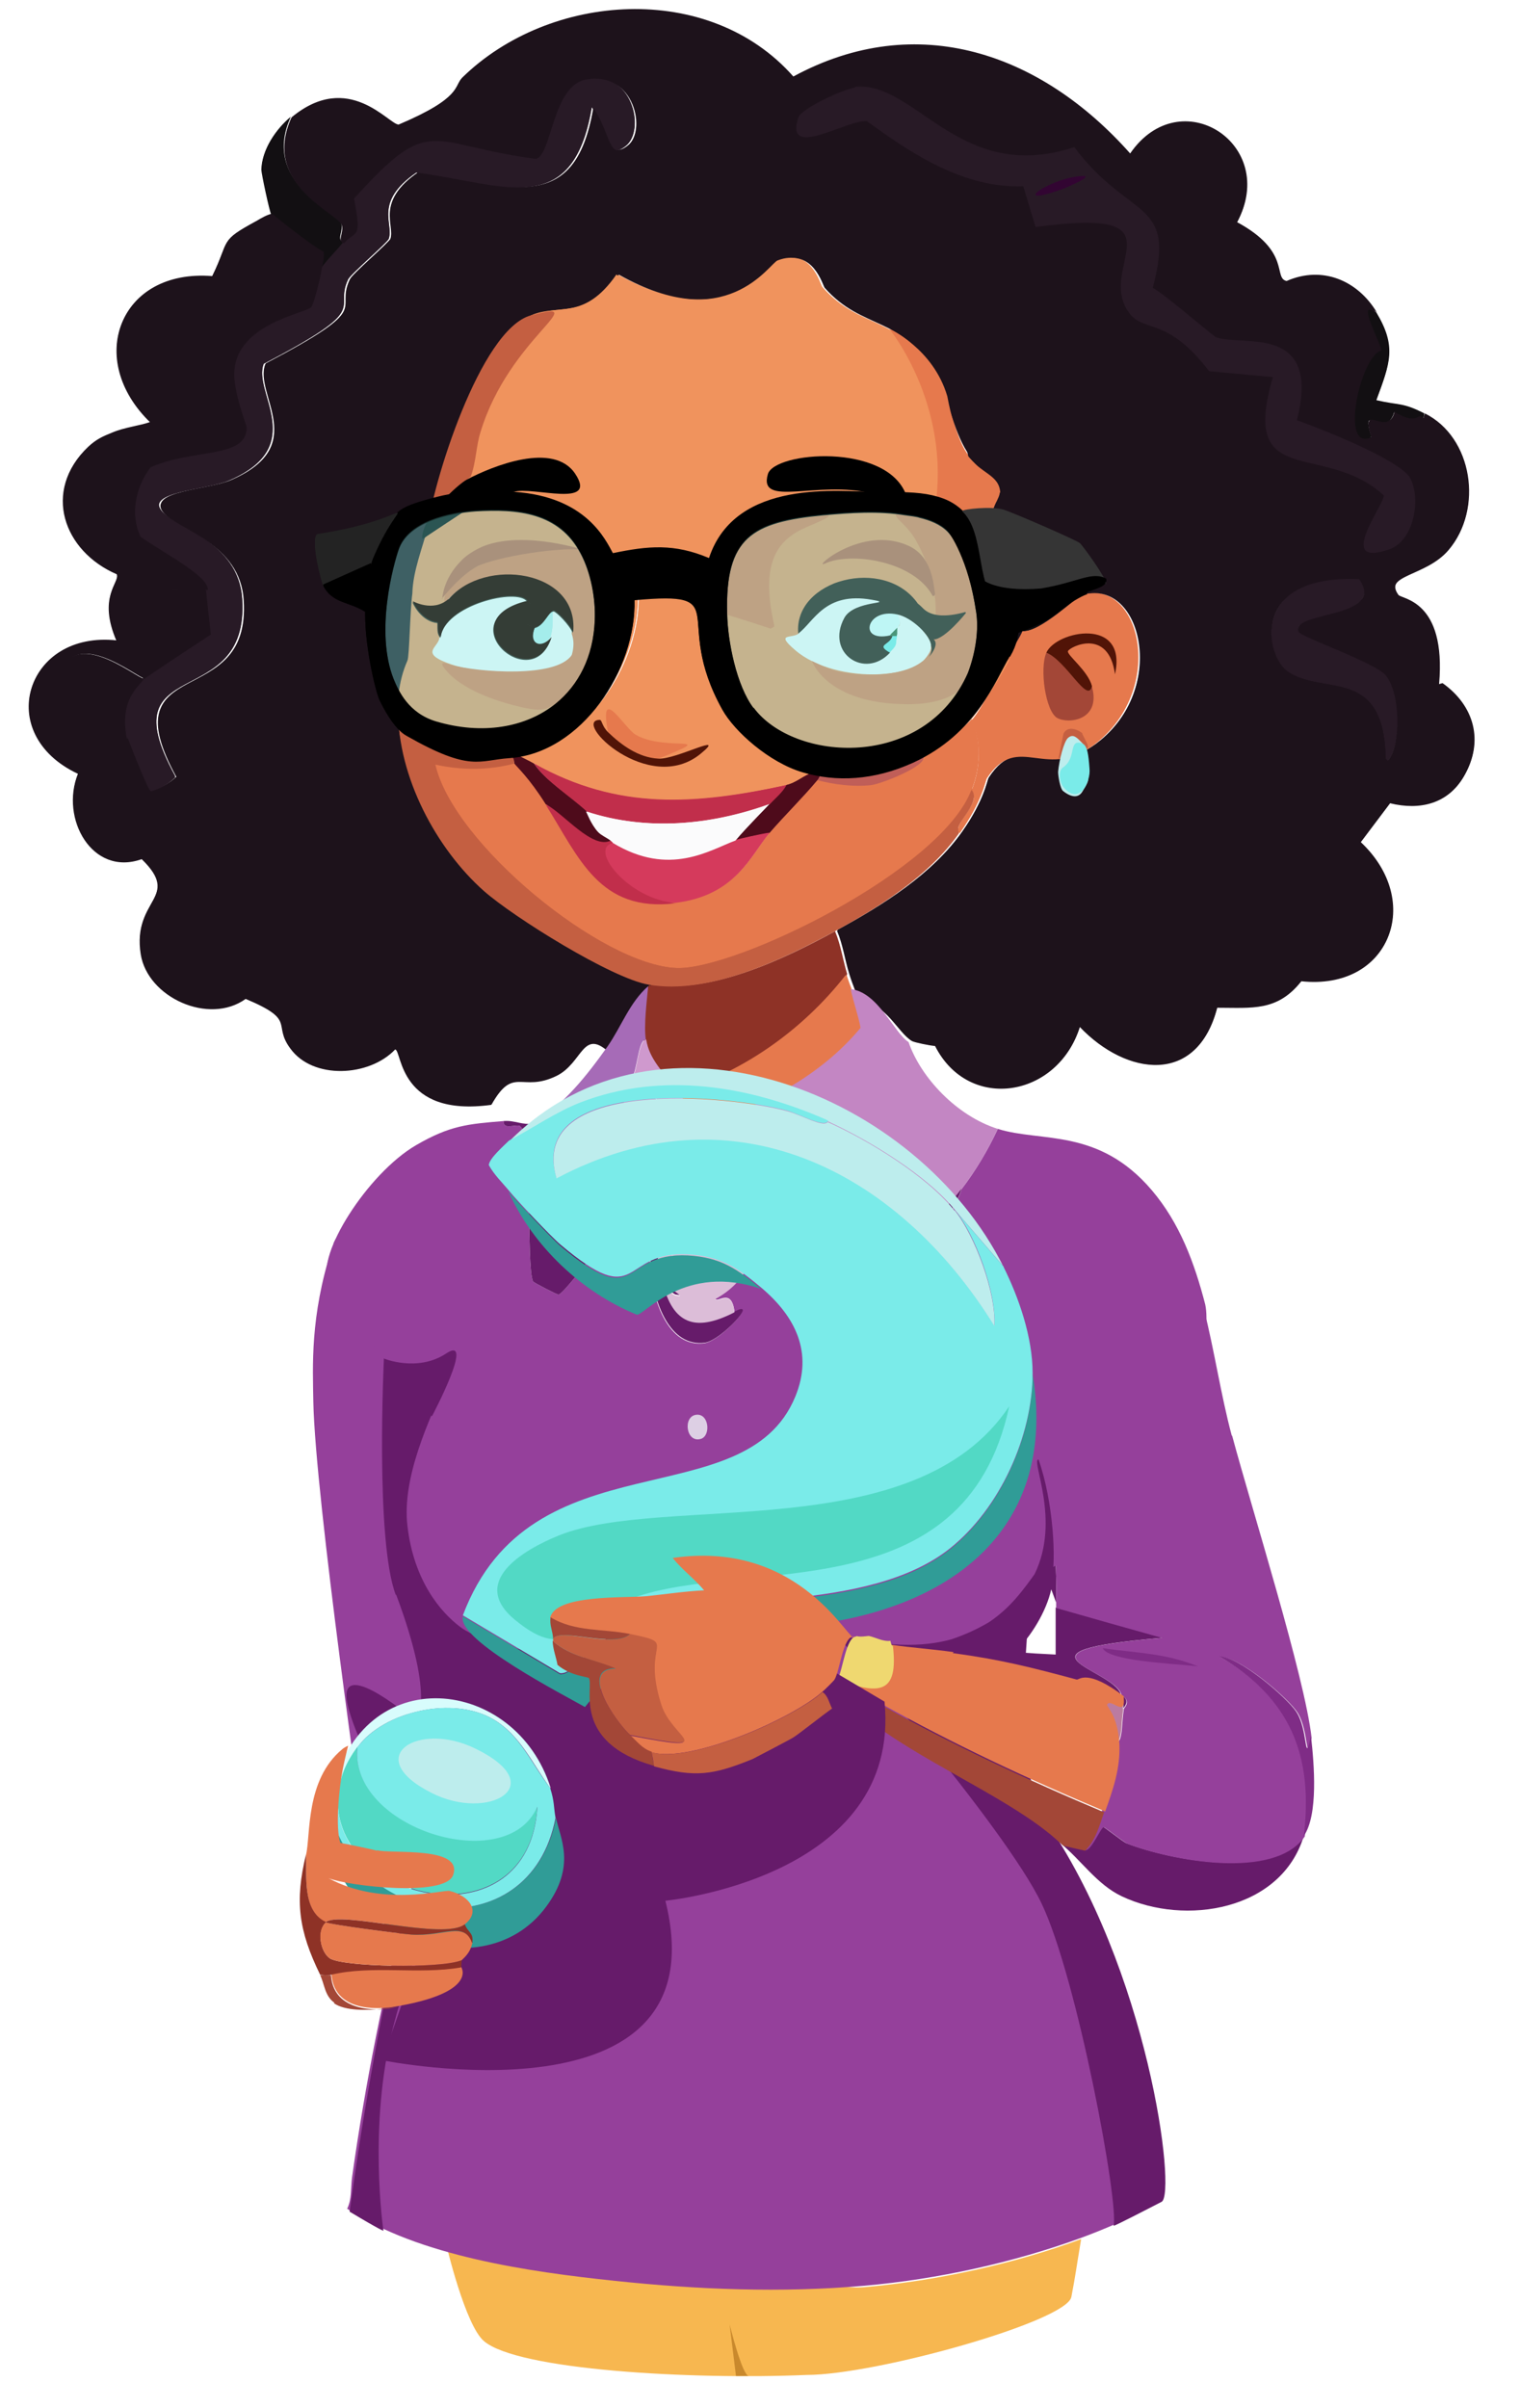<?xml version="1.0" encoding="UTF-8"?>
<svg id="Layer_1" xmlns="http://www.w3.org/2000/svg" version="1.1" viewBox="0 0 310 491">
  <defs>
    <style>
      .st0 {
        fill: #52d9c5;
      }

      .st1 {
        fill: #c45f41;
      }

      .st2 {
        fill: #c05e58;
      }

      .st3 {
        fill: #232323;
      }

      .st4 {
        fill: #8e3226;
      }

      .st5 {
        fill: #f7b750;
      }

      .st6 {
        fill: #a34737;
      }

      .st7 {
        fill: #cf99ce;
      }

      .st8 {
        fill: #23110a;
      }

      .st9 {
        fill: #281a26;
      }

      .st10 {
        fill: #f0935d;
      }

      .st11 {
        fill: #bdeded;
      }

      .st12 {
        fill: #c12e4b;
      }

      .st13 {
        fill: #c35f41;
      }

      .st14 {
        fill: #ddcfe4;
      }

      .st15 {
        fill: #e5fdfe;
      }

      .st16 {
        fill: #7f2c86;
      }

      .st17 {
        fill: #dcb5d8;
      }

      .st18 {
        fill: #dcbdd8;
      }

      .st19 {
        fill: #2e643c;
      }

      .st20 {
        fill: #a66bb7;
      }

      .st21 {
        fill: #fbfbfc;
      }

      .st22 {
        fill: #c386c3;
      }

      .st23 {
        opacity: .2;
      }

      .st23, .st24 {
        fill: #7aebe9;
      }

      .st25 {
        fill: #c9892d;
      }

      .st26 {
        fill: #e6794d;
      }

      .st27 {
        fill: #efd870;
      }

      .st28 {
        fill: #d8fcfc;
      }

      .st29 {
        fill: #511407;
      }

      .st30 {
        fill: #c392c2;
      }

      .st31 {
        fill: #661b6a;
      }

      .st32 {
        fill: #17ae9d;
      }

      .st33 {
        fill: #d53a5c;
      }

      .st34 {
        fill: #bfcbb8;
      }

      .st35 {
        fill: #95409b;
      }

      .st36 {
        fill: #e67a4d;
      }

      .st37 {
        fill: #353535;
      }

      .st38 {
        fill: #309c97;
      }

      .st39 {
        fill: #bb7ba0;
      }

      .st40 {
        fill: #120f12;
      }

      .st41 {
        fill: #320532;
      }

      .st42 {
        fill: #1d121b;
      }

      .st43 {
        fill: #4e0b1b;
      }
    </style>
  </defs>
  <g>
    <g>
      <path class="st36" d="M102.9,228.7c-7.4.6-11,.9-17.9,4.9-10,5.8-20.7,26.6-18.1,31.7,3.4,6.8,12.4,13.6,19.3,19.5,1.8,1.6,2.4-1.8,4.8-2.8,3.3-2.6,10.8-49.2,10.8-49.2l1-4.2Z"/>
      <path class="st13" d="M78.4,277s6.9,2.9,12.8-1c6-4-2.9,12.8-2.9,12.8,0,0-6-5.2-9.8-11.8Z"/>
    </g>
    <path class="st17" d="M111.3,288.8"/>
    <g>
      <path class="st35" d="M102.8,228.7c-7.4.6-11,.9-17.9,4.9-10,5.8-19,22.1-17.9,27.7,2.5,12.4,21.1,27.4,21.1,27.4,0,0,1.6-4.5,2.9-6.8,3.3-2.6,10.8-49.2,10.8-49.2l1-4.2Z"/>
      <path class="st31" d="M86.2,260l6.8,17.1c.2.4-1.7,5-2.3,6.4l-2.7,5.3s2-22.2-1.8-28.8Z"/>
    </g>
    <path d="M46.9,192.2c0,0-.7,0-.9-.4.5-.5.8.4.9.4Z"/>
  </g>
  <path class="st35" d="M68.1,253.6c-.1.3-.3.6-.4.9-4.5,14-3.9,24.2-3.8,31.3.4,19.9,10.4,88.9,10.4,88.9l39.1.6-21.1-86.6-23.8-36.1s-.4.7-.5,1Z"/>
  <path class="st31" d="M80.7,325.2c-4.2-11.2-2.4-48.2-2.4-48.2l31,34.6-3.7,33.1-19.7,33.9s-14.3-23.9-15.2-32.2,14.1,4.6,14.1,4.6c0,0,4.2-3.9-4-25.8Z"/>
  <path class="st10" d="M174.6,102.2l4.9,22.6s2.5,3.5,3.9,2.9c4-1.7,6.9-8.8,6.9-16.7s-3.9-13.7-3.9-13.7l-11.8,4.9Z"/>
  <path class="st1" d="M210,136.6l1,2c1,2-2.9,2.9-2.9,2.9-1.1.4-2,1-2.9,0l1-4.9c1-2,3.6-.4,3.9,0Z"/>
  <g>
    <path class="st11" d="M210.9,144.5c0-2,0-4.9-1-5.9s-1.8-2-2.9-1c-.8.7-1.8,4.5-2,6.9,0,.8.4,3.4,1,3.9,1.9,1.5,3.2,1.3,3.9.2,2-3.1,1-2.7,1-4.1Z"/>
    <path class="st24" d="M211.5,143.7c-.2-2.7-.4-4.7-1.5-5.1-2.9-1-1,2.9-3.9,4.9-1.2.8-.5,3.3,0,3.9,3.3,4.1,5.7-1,5.4-3.7Z"/>
  </g>
  <path class="st34" d="M176.1,466.7v2c-16.5,0-33.1,0-49.6,0l-1.5-2.9c16.9,1.8,34.1,2.5,51.1,1Z"/>
  <g>
    <path class="st39" d="M229.1,348.4c-.5,3.2-.2,6.6-1.5,6.9-.2-6-2.7-7.7-2.5-8.1.7-1.4,3.7,2.6,3.4-1.2h.5v2.5Z"/>
    <g>
      <path class="st31" d="M197.3,379.8c8.2,1.7,15.8,5.2,22.7,10.1-1.9-5.8-4.2-11.4-7.1-16.9-4.1-3.2-9.4-6.3-14.9-9.5-.2,3.9-.3,7.8-.5,11.7,0,.7,0,1.4,0,2.2.3.2.5.5.8.7-.3,0-.5,0-.8.1,0,.5,0,1.1,0,1.6Z"/>
      <path class="st31" d="M265.9,374.4c-4.6,15.2-24.2,18.4-37.1,12.3-5.1-2.4-8.4-7.5-12.5-10.8l4.4,1c1.2,1.7,3.5-4.3,4.2-4.4.3,0,4.1,3.1,4.9,3.4,8.8,3.4,29.9,7.5,36.1-1.5Z"/>
      <path class="st31" d="M236.9,333.9q-10.8-3.1-21.6-6.1c0,3.2,0,6.4,0,9.6q-4.2-.2-8.3-.5c3.3-3.2,6.4-8.3,7.4-12.8l1,2.7c.2-9.2-.6-18.2-3.7-27-2.1.3,10.3,23.5-12.9,34.8,0,.9,0,1.9,0,2.8,7.1,1.2,13.1,4.5,20.7,6.6.5.1,2-2,9.1,1.5-1.6-5.2-24.6-8.7,8.3-11.5Z"/>
      <g>
        <path class="st35" d="M251.2,292.7c-4.4-16.4-5.2-36-16.7-49.6-9-10.7-18.7-10.3-26.8-11.5-3.8,6.1-8.2,11.8-13.3,17.5-1.2,1.3-2.5,2.6-3.7,3.9,2.4,6.7,3.6,13.8,4,20.9.1,2.8,0,5.6-.5,8.4,3,17.1,4.6,34.3,4.6,51.7,0,.2,0,.4,0,.7,23.2-11.3,10.7-34.4,12.9-34.8,3.1,8.8,3.9,17.8,3.7,27,0,.3,0,.7,0,1q10.8,3.1,21.6,6.1c-33,2.8-9.9,6.4-8.3,11.5,0,.1,0,.3,0,.5h.5c1.4,1.2,0,2.3,0,2.5-.5,3.2-.2,6.6-1.5,6.9.2,5-1.3,9.2-2.9,13.7-1,2.8-1.7,5.7-3.9,7.9,1.2,1.7,3.5-4.3,4.2-4.4.3,0,4.1,3.1,4.9,3.4,8.8,3.4,29.9,7.5,36.1-1.5,2-16.5-2.8-28.1-17.2-36.6,4.1,0,13.9,8.5,15.7,11.3,2.4,3.7,1.6,11,2.9,5.2-1.4-12.5-12.2-46.7-16.2-61.6Z"/>
        <g>
          <path class="st16" d="M267.4,354.3c.6,5.3,1.5,15.8-1.5,20.1,2-16.5-2.8-28.1-17.2-36.6,4.1,0,13.9,8.5,15.7,11.3,2.4,3.7,1.6,11,2.9,5.2Z"/>
          <path class="st16" d="M224.9,336.1c7,1,12.8,1,19.4,3.7-5.5-.6-18.2-1.1-19.4-3.7Z"/>
          <path class="st31" d="M229.1,348.4v-2.5c1.4,1.2,0,2.3,0,2.5Z"/>
        </g>
      </g>
    </g>
  </g>
  <path class="st27" d="M174.1,333.9c.5.3,2.3,0,2.5,0,1.4.3,2.9,1.2,4.4,1,.3,1.4.5.9.5,1,1.2,10-2.9,10-11.3,6.9,1.1-1.8,1.7-8.8,3.9-8.8Z"/>
  <g>
    <g>
      <path class="st40" d="M219.8,115.7c-3.1-1.7-1.7,4.8-10.8,5.4,0-7.4-1.4-10.3-6.9-15.5l.7-.7c2.2.7,15.1,6.2,15.7,6.9.9,1,.8,2.4,1.2,3.9Z"/>
      <path class="st40" d="M219.8,115.7c.5,1.8.2,4.8,1,5.4-1.1.3-8.8,7.8-12.3,7.4.4-2.2.5-5.1.5-7.4,9.1-.6,7.7-7.1,10.8-5.4Z"/>
    </g>
    <g>
      <path class="st40" d="M70.1,49.4c-1.6,2-3.5,3.7-4.9,5.9.2-1.4.7-2.7.5-4.2-1.5-.5-9.9-7.1-10.3-7.6-.3-.4-2-8.3-2-9.1.1-4,2.9-8.1,5.9-10.6-6.1,13.5,9.4,19.3,10.3,21.8.5,1.5-1.1,3.4.5,3.7Z"/>
      <path class="st40" d="M280.7,63.7c4.2,7,2.8,10.3,0,17.9,4.7,1.1,5.3.4,9.8,2.7l-.2,1c-1-2-.6,1.7-5.9-1.5-1.2,5.5-7.2-2.5-4.7,5.2-6.6,3-2.2-16.7,2-17.7.3-.8-5.5-11.2-1-7.6Z"/>
      <path class="st9" d="M35.7,158.4c-.3.1-1.5,1.8-5.2,2.9-.6-.1-4.5-10.2-4.7-10.8-1.7-8.2,2.6-10.9,3.4-12.3q6.9-4.5,13.7-9.1-.5-4.5-1-9.1c.1-2.8-8.3-7.1-13.7-10.8-2.2-4.5-1.1-10.1,2-14.2,8.7-3.9,19.6-1.7,19.6-8.1,0-.5-2.2-5.9-2.5-10.1-.7-11,14.5-13.1,15.7-14.5.5-.6,1.8-5.8,2-7.1,1.4-2.2,3.3-3.9,4.9-5.9,2.3-2.8,3.7-.4,2-9.1,15.9-17.6,14.9-11,37.1-8.1,3.3-.8,3.3-15,10.3-16.2,9.8-1.7,12.4,10.6,8.3,13.7-3.8,3-3.3-2.7-6.9-7.9-3.9,23.3-18.2,15.5-35.8,13.3-8.7,6-4.6,10.5-5.6,13.5-.3.8-7.9,7.3-8.3,8.3-3.1,6.6,5.3,5.4-17.2,17.2-2.4,6.1,9.3,16.7-7.1,23.8-4.7,2-17.1,2.2-13.7,6.4,2.7,3.4,15.7,6.2,16.4,17.9,1.5,23.4-27.7,10.5-13.7,36.1Z"/>
      <path class="st9" d="M283.2,155c-.1-.1-.3-.3-.5-.5-.3-18.9-12.6-12.8-19.9-17.7-4.7-3.1-8-19.9,14.5-18.9,5.7,8.2-14.4,6.5-12.3,10.8.5,1,15.5,6.2,17.7,8.8,3.1,3.7,3.1,14.3.5,17.4Z"/>
      <path class="st42" d="M29.3,138.3c-.8,1.4-5.1,4-3.4,12.3-5.9-2.1-15.4-2.7-14.2-11,1.9-13.4,16.2-1.2,17.7-1.2Z"/>
      <path class="st42" d="M42.1,120.1q.5,4.5,1,9.1-6.9,4.5-13.7,9.1c.6-.9,2.2-2.1,2.5-2.7,2.1-5.5-4.5-9.6-3.9-15.2l14.2-.2Z"/>
      <g>
        <path class="st40" d="M74,115.7q-.6,4.9-1.2,9.8c-3.2-2.1-6.8-1.7-8.6-5.4q4.9-2.2,9.8-4.4Z"/>
        <path class="st32" d="M85.3,111.8c-1.4,3.6-2.8,5.6-2.9,9.8-3.5,2-1.2-8.7,3.4-12q-.2,1.1-.5,2.2Z"/>
      </g>
      <g>
        <path class="st42" d="M293.5,139.5c1.5-17.2-7.7-17.3-8.3-18.2-3.1-4.3,5.7-3.9,10.3-9.3,7-8.2,4.9-22.8-4.9-27.7l-.2,1c-1-2-.6,1.7-5.9-1.5-1.2,5.5-7.2-2.5-4.7,5.2-6.6,3-2.2-16.7,2-17.7.3-.8-5.5-11.2-1-7.6-3.9-6.5-11.1-9.6-18.4-6.4-2.8-.6,1-6-10.1-12,8.6-15.9-11.6-28.9-21.8-14-18.1-20.4-43.4-29.4-68.7-15.7-17.2-19.5-49.7-17.2-67.5.2-1.7,1.7,0,4.1-13,9.6-2,0-10.2-11.1-21.8-1.5-6.1,13.5,9.4,19.3,10.3,21.8.5,1.5-1.1,3.4.5,3.7,2.3-2.8,3.7-.4,2-9.1,15.9-17.6,14.9-11,37.1-8.1,3.3-.8,3.3-15,10.3-16.2,9.8-1.7,12.4,10.6,8.3,13.7-3.8,3-3.3-2.7-6.9-7.9-3.9,23.3-18.2,15.5-35.8,13.3-8.7,6-4.6,10.5-5.6,13.5-.3.8-7.9,7.3-8.3,8.3-3.1,6.6,5.3,5.4-17.2,17.2-2.4,6.1,9.3,16.7-7.1,23.8-4.7,2-17.1,2.2-13.7,6.4,2.7,3.4,15.7,6.2,16.4,17.9,1.5,23.4-27.7,10.5-13.7,36.1-.3.1-1.5,1.8-5.2,2.9-.6-.1-4.5-10.2-4.7-10.8-5.9-2.1-15.4-2.7-14.2-11,1.9-13.4,16.2-1.2,17.7-1.2.6-.9,2.2-2.1,2.5-2.7,2.1-5.5-4.5-9.6-3.9-15.2l14.2-.2c.1-2.8-8.3-7.1-13.7-10.8-2.2-4.5-1.1-10.1,2-14.2,8.7-3.9,19.6-1.7,19.6-8.1,0-.5-2.2-5.9-2.5-10.1-.8,0-1.5,0-2.3,0,.7,0,1.5,0,2.3,0-.7-11,14.5-13.1,15.7-14.5.5-.6,1.8-5.8,2-7.1.2-1.4.7-2.7.5-4.2-1.5-.5-9.9-7.1-10.3-7.6-1.2.2-2.4.9-3.4,1.5-.6.9-1.1,1.8-1.5,2.7.4-.9.9-1.8,1.5-2.7-7.9,4.3-5.3,3.6-9.1,11.3-18.9-1.5-25.9,16.8-12.5,29.7-2.6.9-5.3,1.1-7.9,2.2-2,.8-3.3,1.4-4.9,2.9-9.3,8.8-5,21.1,5.9,25.8.7,1.8-4,4.5,0,13.7-18.6-2.1-25.2,18.9-7.9,27-3.7,9.1,2.9,21,13,17.4,8.2,8-2,8.1-.2,19.4,1.4,8.8,13.9,14.5,21.4,9.1,10.5,4.4,5.4,5.1,9.1,10.1,4.6,6.4,16.1,5.8,21.4.2,1.4.3.7,13.9,19.6,11.3,4.6-8.1,6.1-2.4,13.3-5.9,5.3-2.6,5.3-9.7,10.6-4.9,2.8-4,4.5-9,8.3-12.3,0-.7.1-.9.5-1.5-7.6-1.3-26.4-15.4-32.5-20.8-10.2-9-16.3-17.1-16.1-31,.2-.6-.4-8.3-1.5-10.6-.4-.8-.3-9.3,0-16.7-3.5,2-1.2-8.7,3.4-12q-.2,1.1-.5,2.2c.2-.4,1.4-3.3,1.5-3.4,1.4-2.5,2.5-6.9,6.4-5.6q-1-1.4-2-2.7c1-9.3,7.8-31.7,17.2-35.8,5.5-2.5,10.8,1.1,17.4-8.3,22.5,12.7,31.2-2.3,32.9-2.9,6.8-2.5,8.7,5.2,9.1,5.6,7.8,8.8,15.8,5.5,22.6,17.7,2.7,4.8,3.5,11.1,6.4,15.7,1.2,2-.8,16.3.4,19.2,4.5,10.1,3.9,20.6,1,25.2,6.6-10.5,1.7,3.6,7.9-2,.6-1.2,2.3-5.2,2.5-5.9.4-2.2.5-5.1.5-7.4,0-7.4-1.4-10.3-6.9-15.5l.7-.7c2.2.7,15.1,6.2,15.7,6.9.9,1,.8,2.4,1.2,3.9.5,1.8.2,4.8,1,5.4,11.5-2.8,16.8,18.6,3.2,29.9-10.6,8.8-16.2-2.4-22.8,7.6-.3.5-.9,4.6-5.4,11-6.1,8.7-16.3,15.1-25.5,20.1,1.2,2.8,1.6,5.9,2.5,8.8.7,2.3,1.9,5.1,2,5.4,5.6.6,7.8,6.5,10.8,8.3.6.3,3.5.9,4.7,1,6.9,13.6,25.1,10.5,29.5-3.9,9.5,10,24,12,28-3.9,7.2,0,12.3.8,17.2-5.4,18,1.9,24.9-16.1,12-28.2q3.1-4.1,6.1-8.1c6.1,1.5,11.8.1,15-5.4,4.1-7,2.1-14.3-4.4-18.9ZM49.3,50.2c-.3.8-.5,1.6-.7,2.3.2-.7.4-1.5.7-2.3ZM33,59.2c.6-.2,1.1-.4,1.7-.5.6,0,1.1-.1,1.7-.1-.6,0-1.1,0-1.7.1-.6,0-1.1.2-1.7.5-.4.2-.8.4-1.1.6.4-.3.8-.5,1.1-.6ZM28.4,65.6c.1-.5.3-1,.4-1.5-.2.5-.3,1-.4,1.5-.2.8-.2,1.6-.1,2.4,0-.8,0-1.6.1-2.4ZM283.2,155c-.1-.1-.3-.3-.5-.5-.3-18.9-12.6-12.8-19.9-17.7-4.7-3.1-8-19.9,14.5-18.9,5.7,8.2-14.4,6.5-12.3,10.8.5,1,15.5,6.2,17.7,8.8,3.1,3.7,3.1,14.3.5,17.4Z"/>
        <g>
          <path class="st9" d="M174.4,17.5c12.4-1.2,21.3,20,44.7,12.3,11.3,15.1,20.9,10.4,16,28.7,2.5,1.3,12.2,9.8,13,10.1,5.4,1.9,21.4-2.9,16.4,16.9,4.6,1.6,21.1,8.1,23.1,11.8,2.3,4.3.7,12.8-4.2,14.5-11.4,4-.8-9.4-1.2-11-12.3-11.2-29.4-.8-22.6-24.1q-6.5-.6-13-1.2c-8.3-10.9-13-8-16-11.5-7.9-9.5,12.3-22.2-19.4-17.9q-1.2-4.2-2.5-8.3c-12.1.4-22.6-6.5-31.9-13.3-4.2-.3-16.8,8-14-.7.6-1.9,9.4-5.9,11.5-6.1Z"/>
          <path class="st41" d="M220.6,35.7c3-.2-2.5,2.1-3.4,2.5-11.8,4.3-3.4-2,3.4-2.5Z"/>
        </g>
      </g>
    </g>
    <g>
      <g>
        <g>
          <path class="st4" d="M172.7,198.7c-8.9,11.4-21.4,20.2-35.3,24.1-2.3-3-5.3-5.9-5.9-9.8-.4-2.8.2-7.7.5-10.8,0-.7.1-.9.5-1.5,12.2,2.1,27.2-5,37.8-10.8,1.2,2.8,1.6,5.9,2.5,8.8Z"/>
          <path class="st26" d="M174.7,204.1c.4,2,.7,4.1,1,6.1-7.1,8.5-18,14.9-28.5,18.4-2.4.8-1.9,1-2,1-.7.2-.4.7-2.5-.5-.3-.2-1.3-.8-1.5-1-.3-.2-3.3-4.6-3.9-5.4,13.9-3.9,26.4-12.7,35.3-24.1.7,2.3,1.9,5.1,2,5.4Z"/>
        </g>
        <path class="st26" d="M198.2,160.9c-6.3,16.5-48.1,36.7-60.1,36.3-15.3-.5-45.7-25.4-49.3-41.5,5.4,1.1,11,1.2,16.2-.2.6.8,3,3,6.4,8.3,6.8,10.8,10.9,22,26.5,20.1,12.5-1.5,15.4-9.9,19.1-14.2,3.2-3.7,6.7-7.1,9.8-10.8,3.5.9,7.5,1.4,11,1,2.1-.3,11.6-4,10.6-5.9,2.3-1.1,8.1-5.5,9.8-7.4,1.9,4.5,1.8,9.6,0,14.2Z"/>
        <path class="st2" d="M188.4,154c1,1.9-8.4,5.6-10.6,5.9-3.6.4-7.5-.1-11-1,.4-.5.6-1.4,1-2,6.7,1.4,14.5,0,20.6-2.9Z"/>
        <g>
          <path class="st26" d="M195.8,169.7c-1.7-1.6,4.6-6,2.5-8.8,1.8-4.6,1.9-9.8,0-14.2,1.7-1.8,5.8-9.6,6.8-12,.6-1.2,3.4-5.5,3.5-6.2,3.5.5,11.1-7.1,12.3-7.4,11.5-2.8,16.8,18.6,3.2,29.9-10.6,8.8-16.2-2.4-22.8,7.6-.3.5-.9,4.6-5.4,11Z"/>
          <path class="st6" d="M222.8,139.8c1.9,6.9-4.8,7.7-7.1,6.4-2.4-1.4-3.6-10.1-2.2-13.3,4.1,1.7,8.5,10.5,9.3,6.9Z"/>
          <path class="st29" d="M222.8,139.8c-.9,3.6-5.2-5.2-9.3-6.9,2-4.5,16.6-7.4,14,4.4-1.3-9.6-9.3-5.6-9.6-4.7-.2.8,4.1,4,4.9,7.1Z"/>
        </g>
        <path class="st10" d="M165.8,157.4c-1.7.4-3.2,2-5.4,2.5-18.7,4-34.3,5.2-51.5-4.4-1-.5-2-1-2.9-1.5,14.2-3,24.6-18.8,24.3-32.9,20.8-1.9,7.4,3.4,17.9,22.3,4.3,7.8,9.9,10.5,17.7,14Z"/>
        <g>
          <path class="st43" d="M105.9,154c1,.5,2,.9,2.9,1.5,2.3,3.6,7.2,6.5,10.8,9.8.2.2,1,2.6,2.5,4.2.7.7,1.6,1.2,2.5,1.7-3.8,1.9-9.6-5.5-13.3-7.4-3.4-5.4-5.8-7.5-6.4-8.3,0,0,0-.7-.5-1.5.5,0,1,0,1.5,0Z"/>
          <path class="st43" d="M167.8,156.9c-.4.6-.5,1.4-1,2-3.1,3.7-6.6,7.1-9.8,10.8-1.5.2-5.9,1.1-6.9,1.5,2.2-2.5,4.6-4.9,6.9-7.4,1.2-1.2,2.7-2.5,3.4-3.9,2.2-.5,3.7-2.1,5.4-2.5l2-.5Z"/>
          <path class="st33" d="M157,169.7c-3.7,4.3-6.7,12.7-19.1,14.2-9.3-.5-18-11-12.8-12.3,11.6,7,19.8,1.4,25-.5.9-.3,5.4-1.3,6.9-1.5Z"/>
          <path class="st12" d="M124.6,171.2c.6.4.5.5.5.5-5.2,1.3,3.4,11.8,12.8,12.3-15.6,1.9-19.7-9.3-26.5-20.1,3.6,1.9,9.4,9.2,13.3,7.4Z"/>
          <path class="st12" d="M160.4,159.9c-.8,1.5-2.3,2.7-3.4,3.9-12,4.3-25.1,5.5-37.3,1.5-3.6-3.3-8.5-6.3-10.8-9.8,17.3,9.7,32.9,8.5,51.5,4.4Z"/>
          <path class="st21" d="M157,163.8c-2.3,2.4-4.7,4.8-6.9,7.4-5.2,1.9-13.4,7.5-25,.5,0,0,0-.1-.5-.5-.8-.6-1.8-1-2.5-1.7-1.5-1.6-2.3-4-2.5-4.2,12.3,4,25.3,2.8,37.3-1.5Z"/>
        </g>
      </g>
      <g>
        <g>
          <path class="st21" d="M181.5,132.9c1.7-1.9,1-1.5,1.5-3.4,0-.4,0-1,0-1.5,0-.1,1.3-.4,0-2.9,3,.6,6.9,4.4,6.9,6.4,0,7.2-19.3,8.2-27.7,1-4.2-3.6-.8-2.3.7-3.4,3.2-2.4,5.4-8.6,15-6.9,5.2.9-3.6,0-5.6,3.7-3.9,7.2,4.2,12.6,9.3,7.1Z"/>
          <path class="st15" d="M183,125c1.3,2.5,0,2.8,0,2.9l-1.5,1.5c-6.5,1.4-4.9-5.8,1.5-4.4Z"/>
          <path class="st24" d="M183,129.4c-.4,2,.3,1.6-1.5,3.4-3-1.7,0-1.5.5-3.4h1Z"/>
          <path class="st19" d="M183,129.4h-1c-.2,0-.3,0-.5,0l1.5-1.5c0,.5,0,1,0,1.5Z"/>
        </g>
        <g>
          <path class="st42" d="M96.1,101.3c-6.7,8.5-8.1,30.6-7.9,29.5.5.7-4.5,20.3-4.9,19.6-3.9-6.9-9.8-21.6-2-37.3,1.9-3.8,9.2-11.5,14.7-11.8Z"/>
          <path class="st10" d="M198.2,136.3c4.7-10.8-8.1-4.9-8.3-4.9,0,7.2-19.3,8.2-27.7,1-4.2-3.6-.8-2.3.7-3.4-.6-4.5,3.2-8,6.8-10,1.8-1,5.9-1,8.8-1s6.9,2.9,9.4,5.6c.8,1,13.7-18.5,14-18.7.2,0,1.8-3.9,1.7-4.7-.2-1.8-5.7-6.4-6.9-8.3-2.9-4.6-3.7-10.9-6.4-15.7-6.8-12.1-14.8-8.8-22.6-17.7-.4-.5-2.3-8.2-9.1-5.6-1.7.6-10.4,15.6-32.9,2.9-6.6,9.5-11.9,5.9-17.4,8.3-8.4,10.6-21.2,43.7-21.1,43.4-1,3.9-3,8.8-3.1,13.3-.5,3.7-.6,12.8-1,13.7-3.9,8.8-1,18.7,0,20.6.1.3,14.4-.3,21.2-1.3.5,0,1,0,1.5,0,14.2-3,24.6-18.8,24.3-32.9,20.8-1.9,7.4,3.4,17.9,22.3,4.3,7.8,9.9,10.5,17.7,14l2-.5c6.7,1.4,14.5,0,20.6-2.9,2.3-1.1,8.1-5.5,9.8-7.4,1.7-1.8,6.8-9.9,7.9-12.3-6.1,5.6-1.1-8.4-7.9,2ZM122.1,125.5c-1.9-.4-.5,3.1-1,3.7-.9,1.2-3.3-1.5-3.9,1.2,0,.6.1,1.6,0,2,4.9,1.1-3.9,11.8-5.6,11.8-1.4,0-2.6-4.9-6.9-4.4-2,.2-10.3-1.6-15.1-8.9.4-2.7,1-7.5,1.1-7.8.1-.3-.2-1.5.5-2.7,4.2-7.4,20.4-8.9,28-8.6,2,3.9,3.1,9.3,2.9,13.7ZM169.4,92.1c-1.2,0-2.4,0-3.5.2,1.1-.1,2.3-.2,3.5-.2ZM159.7,93.8c-.5.2-1,.5-1.3.8.4-.3.8-.6,1.3-.8Z"/>
          <path class="st21" d="M107.4,122.6c-16.4,3.9,1.1,19.4,4.9,7.4.6-1.9.6-3.4.5-5.4.5,0,3.3,2.8,3.9,4.4,0,.2.5,1.4.5,1.5,0,.3,0,.6,0,.9s0,.8,0,1c-1.7,5.8-18.2,5.2-25,2.9-2.4-.8-2.7-3.4-2.5-5.4.8-6.7,15.8-10.3,17.7-7.4Z"/>
          <path class="st26" d="M119.2,111.8c-7.6-.3-23.8,1.2-28,8.6-.7,1.2-.4,2.4-.5,2.7,6.7-9.7,27.2-7.2,26,5.9,0,.2.8,1.7,0,4.4-3.2,4.7-18.9,3.5-24.6,2-.4-.1-2.6-1.1-1.5.5,3.4,4.7,11.5,7,14.2,7.7,3.9,1,5.3,1.1,6.7.7,8-2.7,10-14.4,10.6-18.7.4-3.5-.9-9.8-2.9-13.7Z"/>
          <path class="st11" d="M112.3,129.9c-2.2,2.6-4.8,1.4-3.4-2,2-.4,2.8-3.4,3.9-3.4,0,2,.1,3.5-.5,5.4Z"/>
        </g>
      </g>
    </g>
  </g>
  <path class="st40" d="M87.2,136.6"/>
  <path class="st1" d="M84.3,145.4c4.9,5.1,13.4,9.5,20.2,8.5.6.7.4,1.4.5,1.5-5.2,1.4-10.8,1.4-16.2.2,3.6,16.1,34,41,49.3,41.5,12,.4,53.9-19.9,60.1-36.3,2.2,2.9-4.1,7.2-2.5,8.8-6.1,8.7-16.3,15.1-25.5,20.1-10.7,5.8-25.6,12.9-37.8,10.8-7.6-1.3-27.6-13.8-33.6-19.1-9.6-8.5-17.6-23.2-17.5-37,0,0,2.8,1,2.9,1Z"/>
  <path class="st1" d="M96.1,97c-1.7.9-7.4,9.9-8.9,11.1,1-9.3,10.8-41.2,21.2-44,13.1-3.5-4.4,4.4-10.3,23.8-.9,2.8-.9,6.2-2,9.1Z"/>
  <g>
    <path class="st26" d="M134.4,154.5c-4.1-.2-7.6-2.8-10.3-5.4-1.9-10.1,3.3-.9,5.6.5,6.1,3.6,17.7-.3,4.7,4.9Z"/>
    <path class="st29" d="M124.1,149.1c2.7,2.6,6.2,5.2,10.3,5.4,3.7.2,14.2-5.6,8.6-1-10.6,8.7-26.4-6.8-20.6-6.9.5,0,.4,1.2,1.7,2.5Z"/>
  </g>
  <path class="st26" d="M167.8,104.9c2.9-.3.8.7-3,2.3-5.9,2.5-9.8,6.9-6.8,20.1.1.5-.4.4-.7.7q-4.5-1.5-9.1-2.9c-.4-15.6,5.8-18.9,19.6-20.1Z"/>
  <path class="st26" d="M204.1,100.3c-.2-3.8-4-3.8-6.9-7.9-2.4-3.4-3.8-11.3-3.9-11.8-2.9-9.8-11.8-13.7-11.8-13.7,0,0,13.7,16.7,8.8,39.3-.6-.1-4.1-2.1-4.9-2.3-5.4.7-1,1.6,1.5,6.1,3.3,5.9,5.1,13.1,3.4,19.9,0,.3,0,1.8,0,1.8,0,0-1,2.1-2,2.9-4.9,3.9-14.7,2.8-17.7,2-1.9-.5-4.9-2-4.9-2,0,0,2.9,8.8,19.6,8.8s14.1-12.6,14.7-15.7c.9-4.4,0-9.8-2.9-15.7-.1-.2,7-9.9,6.9-11.8Z"/>
  <g>
    <path d="M86.2,109.5c0,.3.5,0,1-.4,5.9-3.9,8.8-5.9,10.8-6.9,3.9-2,6.5-2.1,6.9-2.1,3.7-1.2,17.3,3.5,12.5-3.7-4.4-6.6-16.8-1.6-22.1,1.2-1.7.9-9.1,7.5-9.1,11.9Z"/>
    <path d="M184.7,104.6c.6.6.7-2.3.2-3.9-4-10.7-26.9-8.8-28.2-4.2-2,6.9,10.2,1.2,21.1,3.9,2.7.9,3.7.9,6.9,4.2Z"/>
  </g>
  <path class="st1" d="M190.8,120.9c0,.3-.4.6-.5.4-3.9-7.2-16.8-9-21.9-6.6-3,1.4,7.4-8,17-3.6,4.8,2.2,5.1,7.8,5.4,9.8Z"/>
  <path class="st8" d="M197,124.6c-4.3,1.2-7.1.8-8.6-.7-.4-.4-.7-.7-1.1-1-6.8-9.8-25.4-4.9-24.4,6.1,3.2-2.4,5.4-8.6,15-6.9,5.2.9-3.6,0-5.6,3.7-3.9,7.2,4.2,12.6,9.3,7.1-3-1.7,0-1.5.5-3.4-.2,0-.3,0-.5,0-6.5,1.4-4.9-5.8,1.5-4.4,3,.6,6.9,4.4,6.9,6.4.4,1.3-.6,2.4-.5,2.3,1-1,2-2.9,1-3.6,2.3,0,6.6-5.4,6.6-5.4Z"/>
  <path class="st1" d="M90.2,121.9s4.3-5.5,7.9-6.9c5.5-2.2,18.7-3.9,21.6-2.9s-11.5-4.5-20.8-1c-1.3.5-3.5,1.7-4.7,3-3.9,3.9-3.9,7.9-3.9,7.9Z"/>
  <path class="st10" d="M185.3,115.2l4.9,22.6s2.5,3.5,3.9,2.9c4-1.7,6.9-8.8,6.9-16.7s-3.9-13.7-3.9-13.7l-11.8,4.9Z"/>
  <g>
    <g>
      <path class="st40" d="M219.8,115.9c-3.1-1.7-1.7,4.8-10.8,5.4,0-7.4-1.4-10.3-6.9-15.5l.7-.7c2.2.7,15.1,6.2,15.7,6.9.9,1,.8,2.4,1.2,3.9Z"/>
      <path class="st40" d="M219.8,115.9c.5,1.8.2,4.8,1,5.4-1.1.3-8.8,7.8-12.3,7.4.4-2.2.5-5.1.5-7.4,9.1-.6,7.7-7.1,10.8-5.4Z"/>
    </g>
    <g>
      <path class="st40" d="M70,49.6c-1.6,2-3.5,3.7-4.9,5.9.2-1.4.7-2.7.5-4.2-1.5-.5-9.9-7.1-10.3-7.6-.3-.4-2-8.3-2-9.1.1-4,2.9-8.1,5.9-10.6-6.1,13.5,9.4,19.3,10.3,21.8.5,1.5-1.1,3.4.5,3.7Z"/>
      <path class="st40" d="M280.6,63.9c4.2,7,2.8,10.3,0,17.9,4.7,1.1,5.3.4,9.8,2.7q-.1.5-.2,1c-1-2-.6,1.7-5.9-1.5-1.2,5.5-7.2-2.5-4.7,5.2-6.6,3-2.2-16.7,2-17.7.3-.8-5.5-11.2-1-7.6Z"/>
      <path class="st9" d="M35.7,158.6c-.3.1-1.5,1.8-5.2,2.9-.6-.1-4.5-10.2-4.7-10.8-1.7-8.2,2.6-10.9,3.4-12.3q6.9-4.5,13.7-9.1-.5-4.5-1-9.1c.1-2.8-8.3-7.1-13.7-10.8-2.2-4.5-1.1-10.1,2-14.2,8.7-3.9,19.6-1.7,19.6-8.1,0-.5-2.2-5.9-2.5-10.1-.7-11,14.5-13.1,15.7-14.5.5-.6,1.8-5.8,2-7.1,1.4-2.2,3.3-3.9,4.9-5.9,2.3-2.8,3.7-.4,2-9.1,15.9-17.6,14.9-11,37.1-8.1,3.3-.8,3.3-15,10.3-16.2,9.8-1.7,12.4,10.6,8.3,13.7-3.8,3-3.3-2.7-6.9-7.9-3.9,23.3-18.2,15.5-35.8,13.3-8.7,6-4.6,10.5-5.6,13.5-.3.8-7.9,7.3-8.3,8.3-3.1,6.6,5.3,5.4-17.2,17.2-2.4,6.1,9.3,16.7-7.1,23.8-4.7,2-17.1,2.2-13.7,6.4,2.7,3.4,15.7,6.2,16.4,17.9,1.5,23.4-27.7,10.5-13.7,36.1Z"/>
      <path class="st9" d="M283.1,155.2c-.1-.1-.3-.3-.5-.5-.3-18.9-12.6-12.8-19.9-17.7-4.7-3.1-8-19.9,14.5-18.9,5.7,8.2-14.4,6.5-12.3,10.8.5,1,15.5,6.2,17.7,8.8,3.1,3.7,3.1,14.3.5,17.4Z"/>
      <path class="st42" d="M29.3,138.5c-.8,1.4-5.1,4-3.4,12.3-5.9-2.1-15.4-2.7-14.2-11,1.9-13.4,16.2-1.2,17.7-1.2Z"/>
      <path class="st42" d="M42,120.3q.5,4.5,1,9.1-6.9,4.5-13.7,9.1c.6-.9,2.2-2.1,2.5-2.7,2.1-5.5-4.5-9.6-3.9-15.2l14.2-.2Z"/>
      <g>
        <path class="st40" d="M74,115.9q-.6,4.9-1.2,9.8c-3.2-2.1-6.8-1.7-8.6-5.4q4.9-2.2,9.8-4.4Z"/>
        <path class="st32" d="M85.2,112c-1.4,3.6-2.8,5.6-2.9,9.8-3.5,2-1.2-8.7,3.4-12q-.2,1.1-.5,2.2Z"/>
      </g>
      <g>
        <path class="st42" d="M293.4,139.7c1.5-17.2-7.7-17.3-8.3-18.2-3.1-4.3,5.7-3.9,10.3-9.3,7-8.2,4.9-22.8-4.9-27.7l-.2,1c-1-2-.6,1.7-5.9-1.5-1.2,5.5-7.2-2.5-4.7,5.2-6.6,3-2.2-16.7,2-17.7.3-.8-5.5-11.2-1-7.6-3.9-6.5-11.1-9.6-18.4-6.4-2.8-.6,1-6-10.1-12,8.6-15.9-11.6-28.9-21.8-14-18.1-20.4-43.4-29.4-68.7-15.7-17.2-19.5-49.7-17.2-67.5.2-1.7,1.7,0,4.1-13,9.6-2,0-10.2-11.1-21.8-1.5-6.1,13.5,9.4,19.3,10.3,21.8.5,1.5-1.1,3.4.5,3.7,2.3-2.8,3.7-.4,2-9.1,15.9-17.6,14.9-11,37.1-8.1,3.3-.8,3.3-15,10.3-16.2,9.8-1.7,12.4,10.6,8.3,13.7-3.8,3-3.3-2.7-6.9-7.9-3.9,23.3-18.2,15.5-35.8,13.3-8.7,6-4.6,10.5-5.6,13.5-.3.8-7.9,7.3-8.3,8.3-3.1,6.6,5.3,5.4-17.2,17.2-2.4,6.1,9.3,16.7-7.1,23.8-4.7,2-17.1,2.2-13.7,6.4,2.7,3.4,15.7,6.2,16.4,17.9,1.5,23.4-27.7,10.5-13.7,36.1-.3.1-1.5,1.8-5.2,2.9-.6-.1-4.5-10.2-4.7-10.8-5.9-2.1-15.4-2.7-14.2-11,1.9-13.4,16.2-1.2,17.7-1.2.6-.9,2.2-2.1,2.5-2.7,2.1-5.5-4.5-9.6-3.9-15.2l14.2-.2c.1-2.8-8.3-7.1-13.7-10.8-2.2-4.5-1.1-10.1,2-14.2,8.7-3.9,19.6-1.7,19.6-8.1,0-.5-2.2-5.9-2.5-10.1-.8,0-1.5,0-2.3,0,.7,0,1.5,0,2.3,0-.7-11,14.5-13.1,15.7-14.5.5-.6,1.8-5.8,2-7.1.2-1.4.7-2.7.5-4.2-1.5-.5-9.9-7.1-10.3-7.6-1.2.2-2.4.9-3.4,1.5-.6.9-1.1,1.8-1.5,2.7.4-.9.9-1.8,1.5-2.7-7.9,4.3-5.3,3.6-9.1,11.3-18.9-1.5-25.9,16.8-12.5,29.7-2.6.9-5.3,1.1-7.9,2.2-2,.8-3.3,1.4-4.9,2.9-9.3,8.8-5,21.1,5.9,25.8.7,1.8-4,4.5,0,13.7-18.6-2.1-25.2,18.9-7.9,27-3.7,9.1,2.9,21,13,17.4,8.2,8-2,8.1-.2,19.4,1.4,8.8,13.9,14.5,21.4,9.1,10.5,4.4,5.4,5.1,9.1,10.1,4.6,6.4,16.1,5.8,21.4.2,1.4.3.7,13.9,19.6,11.3,4.6-8.1,6.1-2.4,13.3-5.9,5.3-2.6,5.3-9.7,10.6-4.9,2.8-4,4.5-9,8.3-12.3,0-.7.1-.9.5-1.5-7.6-1.3-26.4-15.4-32.5-20.8-10.2-9-16.3-17.1-16.1-31,.2-.6-.4-8.3-1.5-10.6-.4-.8-.3-9.3,0-16.7-3.5,2-1.2-8.7,3.4-12q-.2,1.1-.5,2.2c.2-.4,1.4-3.3,1.5-3.4,1.4-2.5,2.5-6.9,6.4-5.6q-1-1.4-2-2.7c1-9.3,7.8-31.7,17.2-35.8,5.5-2.5,10.8,1.1,17.4-8.3,22.5,12.7,31.2-2.3,32.9-2.9,6.8-2.5,8.7,5.2,9.1,5.6,7.8,8.8,15.8,5.5,22.6,17.7,2.7,4.8,3.5,11.1,6.4,15.7,1.2,2-.8,16.3.4,19.2,4.5,10.1,3.9,20.6,1,25.2,6.6-10.5,1.7,3.6,7.9-2,.6-1.2,2.3-5.2,2.5-5.9.4-2.2.5-5.1.5-7.4,0-7.4-1.4-10.3-6.9-15.5l.7-.7c2.2.7,15.1,6.2,15.7,6.9.9,1,.8,2.4,1.2,3.9.5,1.8.2,4.8,1,5.4,11.5-2.8,16.8,18.6,3.2,29.9-10.6,8.8-16.2-2.4-22.8,7.6-.3.5-.9,4.6-5.4,11-6.1,8.7-16.3,15.1-25.5,20.1,1.2,2.8,1.6,5.9,2.5,8.8.7,2.3,1.9,5.1,2,5.4,5.6.6,7.8,6.5,10.8,8.3.6.3,3.5.9,4.7,1,6.9,13.6,25.1,10.5,29.5-3.9,9.5,10,24,12,28-3.9,7.2,0,12.3.8,17.2-5.4,18,1.9,24.9-16.1,12-28.2q3.1-4.1,6.1-8.1c6.1,1.5,11.8.1,15-5.4,4.1-7,2.1-14.3-4.4-18.9ZM49.3,50.4c-.3.8-.5,1.6-.7,2.3.2-.7.4-1.5.7-2.3ZM33,59.4c.6-.2,1.1-.4,1.7-.5.6,0,1.1-.1,1.7-.1-.6,0-1.1,0-1.7.1-.6,0-1.1.2-1.7.5-.4.2-.8.4-1.1.6.4-.3.8-.5,1.1-.6ZM28.3,65.8c.1-.5.3-1,.4-1.5-.2.5-.3,1-.4,1.5-.2.8-.2,1.6-.1,2.4,0-.8,0-1.6.1-2.4ZM283.1,155.2c-.1-.1-.3-.3-.5-.5-.3-18.9-12.6-12.8-19.9-17.7-4.7-3.1-8-19.9,14.5-18.9,5.7,8.2-14.4,6.5-12.3,10.8.5,1,15.5,6.2,17.7,8.8,3.1,3.7,3.1,14.3.5,17.4Z"/>
        <g>
          <path class="st9" d="M174.4,17.7c12.4-1.2,21.3,20,44.7,12.3,11.3,15.1,20.9,10.4,16,28.7,2.5,1.3,12.2,9.8,13,10.1,5.4,1.9,21.4-2.9,16.4,16.9,4.6,1.6,21.1,8.1,23.1,11.8,2.3,4.3.7,12.8-4.2,14.5-11.4,4-.8-9.4-1.2-11-12.3-11.2-29.4-.8-22.6-24.1q-6.5-.6-13-1.2c-8.3-10.9-13-8-16-11.5-7.9-9.5,12.3-22.2-19.4-17.9l-2.5-8.3c-12.1.4-22.6-6.5-31.9-13.3-4.2-.3-16.8,8-14-.7.6-1.9,9.4-5.9,11.5-6.1Z"/>
          <path class="st41" d="M220.5,35.9c3-.2-2.5,2.1-3.4,2.5-11.8,4.3-3.4-2,3.4-2.5Z"/>
        </g>
      </g>
    </g>
    <g>
      <g>
        <g>
          <path class="st4" d="M172.6,198.9c-8.9,11.4-21.4,20.2-35.3,24.1-2.3-3-5.3-5.9-5.9-9.8-.4-2.8.2-7.7.5-10.8,0-.7.1-.9.5-1.5,12.2,2.1,27.2-5,37.8-10.8,1.2,2.8,1.6,5.9,2.5,8.8Z"/>
          <path class="st26" d="M174.6,204.3c.4,2,.7,4.1,1,6.1-7.1,8.5-18,14.9-28.5,18.4-2.4.8-1.9,1-2,1-.7.2-.4.7-2.5-.5-.3-.2-1.3-.8-1.5-1-.3-.2-3.3-4.6-3.9-5.4,13.9-3.9,26.4-12.7,35.3-24.1.7,2.3,1.9,5.1,2,5.4Z"/>
        </g>
        <path class="st26" d="M198.2,161.1c-6.3,16.5-48.1,36.7-60.1,36.3-15.3-.5-45.7-25.4-49.3-41.5,5.4,1.1,11,1.2,16.2-.2.6.8,3,3,6.4,8.3,6.8,10.8,10.9,22,26.5,20.1,12.5-1.5,15.4-9.9,19.1-14.2,3.2-3.7,6.7-7.1,9.8-10.8,3.5.9,7.5,1.4,11,1,2.1-.3,11.6-4,10.6-5.9,2.3-1.1,8.1-5.5,9.8-7.4,1.9,4.5,1.8,9.6,0,14.2Z"/>
        <path class="st2" d="M188.3,154.2c1,1.9-8.4,5.6-10.6,5.9-3.6.4-7.5-.1-11-1,.4-.5.6-1.4,1-2,6.7,1.4,14.5,0,20.6-2.9Z"/>
        <g>
          <path class="st26" d="M195.7,169.9c-1.7-1.6,4.6-6,2.5-8.8,1.8-4.6,1.9-9.8,0-14.2,1.7-1.8,5.8-9.6,6.8-12,.6-1.2,3.4-5.5,3.5-6.2,3.5.5,11.1-7.1,12.3-7.4,11.5-2.8,16.8,18.6,3.2,29.9-10.6,8.8-16.2-2.4-22.8,7.6-.3.5-.9,4.6-5.4,11Z"/>
          <path class="st6" d="M222.7,140c1.9,6.9-4.8,7.7-7.1,6.4-2.4-1.4-3.6-10.1-2.2-13.3,4.1,1.7,8.5,10.5,9.3,6.9Z"/>
          <path class="st29" d="M222.7,140c-.9,3.6-5.2-5.2-9.3-6.9,2-4.5,16.6-7.4,14,4.4-1.3-9.6-9.3-5.6-9.6-4.7-.2.8,4.1,4,4.9,7.1Z"/>
        </g>
        <path class="st10" d="M165.8,157.6c-1.7.4-3.2,2-5.4,2.5-18.7,4-34.3,5.2-51.5-4.4-1-.5-2-1-2.9-1.5,14.2-3,24.6-18.8,24.3-32.9,20.8-1.9,7.4,3.4,17.9,22.3,4.3,7.8,9.9,10.5,17.7,14Z"/>
        <g>
          <path class="st43" d="M105.9,154.2c1,.5,2,.9,2.9,1.5,2.3,3.6,7.2,6.5,10.8,9.8.2.2,1,2.6,2.5,4.2.7.7,1.6,1.2,2.5,1.7-3.8,1.9-9.6-5.5-13.3-7.4-3.4-5.4-5.8-7.5-6.4-8.3,0,0,0-.7-.5-1.5.5,0,1,0,1.5,0Z"/>
          <path class="st43" d="M167.7,157.1c-.4.6-.5,1.4-1,2-3.1,3.7-6.6,7.1-9.8,10.8-1.5.2-5.9,1.1-6.9,1.5,2.2-2.5,4.6-4.9,6.9-7.4,1.2-1.2,2.7-2.5,3.4-3.9,2.2-.5,3.7-2.1,5.4-2.5l2-.5Z"/>
          <path class="st33" d="M156.9,169.9c-3.7,4.3-6.7,12.7-19.1,14.2-9.3-.5-18-11-12.8-12.3,11.6,7,19.8,1.4,25-.5.9-.3,5.4-1.3,6.9-1.5Z"/>
          <path class="st12" d="M124.5,171.4c.6.4.5.5.5.5-5.2,1.3,3.4,11.8,12.8,12.3-15.6,1.9-19.7-9.3-26.5-20.1,3.6,1.9,9.4,9.2,13.3,7.4Z"/>
          <path class="st12" d="M160.4,160.1c-.8,1.5-2.3,2.7-3.4,3.9-12,4.3-25.1,5.5-37.3,1.5-3.6-3.3-8.5-6.3-10.8-9.8,17.3,9.7,32.9,8.5,51.5,4.4Z"/>
          <path class="st21" d="M156.9,164c-2.3,2.4-4.7,4.8-6.9,7.4-5.2,1.9-13.4,7.5-25,.5,0,0,0-.1-.5-.5-.8-.6-1.8-1-2.5-1.7-1.5-1.6-2.3-4-2.5-4.2,12.3,4,25.3,2.8,37.3-1.5Z"/>
        </g>
      </g>
      <g>
        <g>
          <path class="st21" d="M181.5,133.1c1.7-1.9,1-1.5,1.5-3.4,0-.4,0-1,0-1.5,0-.1,1.3-.4,0-2.9,3,.6,6.9,4.4,6.9,6.4,0,7.2-19.3,8.2-27.7,1-4.2-3.6-.8-2.3.7-3.4,3.2-2.4,5.4-8.6,15-6.9,5.2.9-3.6,0-5.6,3.7-3.9,7.2,4.2,12.6,9.3,7.1Z"/>
          <path class="st15" d="M182.9,125.2c1.3,2.5,0,2.8,0,2.9l-1.5,1.5c-6.5,1.4-4.9-5.8,1.5-4.4Z"/>
          <path class="st24" d="M182.9,129.7c-.4,2,.3,1.6-1.5,3.4-3-1.7,0-1.5.5-3.4h1Z"/>
          <path class="st19" d="M182.9,129.7h-1c-.2,0-.3,0-.5,0l1.5-1.5c0,.5,0,1,0,1.5Z"/>
        </g>
        <g>
          <path class="st42" d="M96,101.5c-6.7,8.5-8.1,30.6-7.9,29.5.5.7-4.5,20.3-4.9,19.6-3.9-6.9-9.8-21.6-2-37.3s9.2-11.5,14.7-11.8Z"/>
          <path class="st10" d="M198.2,136.5c4.7-10.8-8.1-4.9-8.3-4.9,0,7.2-19.3,8.2-27.7,1-4.2-3.6-.8-2.3.7-3.4-.6-4.5,3.2-8,6.8-10,1.8-1,5.9-1,8.8-1s6.9,2.9,9.4,5.6c.8,1,13.7-18.5,14-18.7.2,0,1.8-3.9,1.7-4.7-.2-1.8-5.7-6.4-6.9-8.3-2.9-4.6-3.7-10.9-6.4-15.7-6.8-12.1-14.8-8.8-22.6-17.7-.4-.5-2.3-8.2-9.1-5.6-1.7.6-10.4,15.6-32.9,2.9-6.6,9.5-11.9,5.9-17.4,8.3-8.4,10.6-21.2,43.7-21.1,43.4-1,3.9-3,8.8-3.1,13.3-.5,3.7-.6,12.8-1,13.7-3.9,8.8-1,18.7,0,20.6.1.3,14.4-.3,21.2-1.3.5,0,1,0,1.5,0,14.2-3,24.6-18.8,24.3-32.9,20.8-1.9,7.4,3.4,17.9,22.3,4.3,7.8,9.9,10.5,17.7,14l2-.5c6.7,1.4,14.5,0,20.6-2.9,2.3-1.1,8.1-5.5,9.8-7.4,1.7-1.8,6.8-9.9,7.9-12.3-6.1,5.6-1.1-8.4-7.9,2ZM122.1,125.7c-1.9-.4-.5,3.1-1,3.7-.9,1.2-3.3-1.5-3.9,1.2,0,.6.1,1.6,0,2,4.9,1.1-3.9,11.8-5.6,11.8-1.4,0-2.6-4.9-6.9-4.4-2,.2-10.3-1.6-15.1-8.9.4-2.7,1-7.5,1.1-7.8.1-.3-.2-1.5.5-2.7,4.2-7.4,20.4-8.9,28-8.6,2,3.9,3.1,9.3,2.9,13.7ZM169.3,92.3c-1.2,0-2.4,0-3.5.2,1.1-.1,2.3-.2,3.5-.2ZM159.6,94c-.5.2-1,.5-1.3.8.4-.3.8-.6,1.3-.8Z"/>
          <path class="st21" d="M107.3,122.8c-16.4,3.9,1.1,19.4,4.9,7.4.6-1.9.6-3.4.5-5.4.5,0,3.3,2.8,3.9,4.4,0,.2.5,1.4.5,1.5,0,.3,0,.6,0,.9s0,.8,0,1c-1.7,5.8-18.2,5.2-25,2.9s-2.7-3.4-2.5-5.4c.8-6.7,15.8-10.3,17.7-7.4Z"/>
          <path class="st26" d="M119.1,112c-7.6-.3-23.8,1.2-28,8.6-.7,1.2-.4,2.4-.5,2.7,6.7-9.7,27.2-7.2,26,5.9,0,.2.8,1.7,0,4.4-3.2,4.7-18.9,3.5-24.6,2-.4-.1-2.6-1.1-1.5.5,3.4,4.7,11.5,7,14.2,7.7,3.9,1,5.3,1.1,6.7.7,8-2.7,10-14.4,10.6-18.7.4-3.5-.9-9.8-2.9-13.7Z"/>
          <path class="st11" d="M112.2,130.1c-2.2,2.6-4.8,1.4-3.4-2,2-.4,2.8-3.4,3.9-3.4,0,2,.1,3.5-.5,5.4Z"/>
        </g>
      </g>
    </g>
  </g>
  <path class="st40" d="M87.2,136.8"/>
  <path class="st1" d="M84.2,145.7c4.9,5.1,13.4,9.5,20.2,8.5.6.7.4,1.4.5,1.5-5.2,1.4-10.8,1.4-16.2.2,3.6,16.1,34,41,49.3,41.5,12,.4,53.9-19.9,60.1-36.3,2.2,2.9-4.1,7.2-2.5,8.8-6.1,8.7-16.3,15.1-25.5,20.1-10.7,5.8-25.6,12.9-37.8,10.8-7.6-1.3-27.6-13.8-33.6-19.1-9.6-8.5-17.6-23.2-17.5-37,0,0,2.8,1,2.9,1Z"/>
  <path class="st1" d="M96,97.2c-1.7.9-7.4,9.9-8.9,11.1,1-9.3,10.8-41.2,21.2-44,13.1-3.5-4.4,4.4-10.3,23.8-.9,2.8-.9,6.2-2,9.1Z"/>
  <g>
    <path class="st26" d="M134.3,154.7c-4.1-.2-7.6-2.8-10.3-5.4-1.9-10.1,3.3-.9,5.6.5,6.1,3.6,17.7-.3,4.7,4.9Z"/>
    <path class="st29" d="M124,149.3c2.7,2.6,6.2,5.2,10.3,5.4,3.7.2,14.2-5.6,8.6-1-10.6,8.7-26.4-6.8-20.6-6.9.5,0,.4,1.2,1.7,2.5Z"/>
  </g>
  <path class="st26" d="M167.7,105.1c2.9-.3.8.7-3,2.3-5.9,2.5-9.8,6.9-6.8,20.1.1.5-.4.4-.7.7q-4.5-1.5-9.1-2.9c-.4-15.6,5.8-18.9,19.6-20.1Z"/>
  <path class="st1" d="M220.7,149.6l1,2c1,2-2.9,2.9-2.9,2.9-1.1.4-2,1-2.9,0l1-4.9c1-2,3.6-.4,3.9,0Z"/>
  <path class="st26" d="M204,100.5c-.2-3.8-4-3.8-6.9-7.9-2.4-3.4-3.8-11.3-3.9-11.8-2.9-9.8-11.8-13.7-11.8-13.7,0,0,13.7,16.7,8.8,39.3-.6-.1-4.1-2.1-4.9-2.3-5.4.7-1,1.6,1.5,6.1,3.3,5.9,5.1,13.1,3.4,19.9,0,.3,0,1.8,0,1.8,0,0-1,2.1-2,2.9-4.9,3.9-14.7,2.8-17.7,2-1.9-.5-4.9-2-4.9-2,0,0,2.9,8.8,19.6,8.8s14.1-12.6,14.7-15.7c.9-4.4,0-9.8-2.9-15.7-.1-.2,7-9.9,6.9-11.8Z"/>
  <g>
    <path d="M86.1,109.7c0,.3.5,0,1-.4,5.9-3.9,8.8-5.9,10.8-6.9,3.9-2,6.5-2.1,6.9-2.1,3.7-1.2,17.3,3.5,12.5-3.7-4.4-6.6-16.8-1.6-22.1,1.2-1.7.9-9.1,7.5-9.1,11.9Z"/>
    <path d="M184.6,104.8c.6.6.7-2.3.2-3.9-4-10.7-26.9-8.8-28.2-4.2-2,6.9,10.2,1.2,21.1,3.9,2.7.9,3.7.9,6.9,4.2Z"/>
  </g>
  <g>
    <path class="st11" d="M221.7,157.4c0-2,0-4.9-1-5.9s-1.8-2-2.9-1c-.8.7-1.8,4.5-2,6.9,0,.8.4,3.4,1,3.9,1.9,1.5,3.2,1.3,3.9.2,2-3.1,1-2.7,1-4.1Z"/>
    <path class="st24" d="M222.2,156.7c-.2-2.7-.4-4.7-1.5-5.1-2.9-1-1,2.9-3.9,4.9-1.2.8-.5,3.3,0,3.9,3.3,4.1,5.7-1,5.4-3.7Z"/>
  </g>
  <path class="st1" d="M190.7,121.1c0,.3-.4.6-.5.4-3.9-7.2-16.8-9-21.9-6.6-3,1.4,7.4-8,17-3.6,4.8,2.2,5.1,7.8,5.4,9.8Z"/>
  <path class="st8" d="M196.9,124.8c-4.3,1.2-7.1.8-8.6-.7-.4-.4-.7-.7-1.1-1-6.8-9.8-25.4-4.9-24.4,6.1,3.2-2.4,5.4-8.6,15-6.9,5.2.9-3.6,0-5.6,3.7-3.9,7.2,4.2,12.6,9.3,7.1-3-1.7,0-1.5.5-3.4-.2,0-.3,0-.5,0-6.5,1.4-4.9-5.8,1.5-4.4,3,.6,6.9,4.4,6.9,6.4.4,1.3-.6,2.4-.5,2.3,1-1,2-2.9,1-3.6,2.3,0,6.6-5.4,6.6-5.4Z"/>
  <path class="st1" d="M90.1,122.1s4.3-5.5,7.9-6.9c5.5-2.2,18.7-3.9,21.6-2.9s-11.5-4.5-20.8-1c-1.3.5-3.5,1.7-4.7,3-3.9,3.9-3.9,7.9-3.9,7.9Z"/>
  <path class="st8" d="M91.3,122.4h0c-3.1,2.7-7.2.4-7.2.4,0,0,1.4,3.5,4.6,4.2.1,0,.3,0,.5.1,0,1.8,0,2.2.6,3,.8-6.7,15.8-10.3,17.7-7.4.1.1.2.2.3.3.2.2.2.4,0,.5.2,0,.2-.2,0-.5,0,0-.2-.2-.3-.3-16.4,3.9,1.1,19.4,4.9,7.4-2.2,2.6-4.8,1.4-3.4-2-.9-.3-1.5-.5-2-.7.5.2,1.2.4,2,.7,2-.4,2.8-3.4,3.9-3.4.5,0,3.3,2.8,3.9,4.4,1.2-12.7-18.1-15.4-25.4-6.7Z"/>
  <g>
    <path class="st23" d="M123.5,124.1c0,15.5-15,26.5-27.5,26.5s-18.7-10.1-18.7-25.5,9.1-21.6,21.6-21.6,24.5,5.2,24.5,20.6Z"/>
    <path class="st23" d="M201.1,125.2c0,22.4-17.6,29.3-32.2,29.3s-21.8-11.1-21.8-28.2,10.7-23.9,25.3-23.9,28.7,5.7,28.7,22.8Z"/>
    <g>
      <path d="M206,133.9c5.6-9.4-3.7-18.5-4.9-21.6-2.9-7.9-6.7-9.9-9.8-10.8s-5.9-1-12.8-1-28.5-2.9-33.9,13.5c-7.1-3-12.4-2.5-19.6-1-1.5-2.7-5.4-11.5-20.1-12.5-1.9-.1-9-.7-15.7,1s-7.7,2.8-9.8,4.9c-2.2,2.2-4.5,9.6-4.9,17.7-.3,6.9,2,16.7,2.9,18.7.6,1.2,2.9,5.9,5.6,7.3,13,7.4,14.7,4.9,20.9,4.5,14.7-1,25.9-18.1,25.5-32.2,20.8-1.9,7.4,3.4,17.9,22.3,2.5,4.5,9.6,10.8,16.4,12.8s14.5,1.7,22.6-2c12.8-5.9,16.7-16.7,19.6-21.6ZM121.3,126.7c-.3,7.4-3.3,13.2-8,17-6.1,4.9-15,6.4-24.4,3.6-5.6-1.7-7.6-6.2-8.6-8.6-3.9-9.8,0-23.6,1-26.5,1.9-5.7,10.2-7.5,15.7-7.9,8.5-.5,17,.2,21.4,8.6,2.1,3.9,3.1,9.3,2.9,13.7ZM153.7,144.6c-3.5-4.6-5.3-13.7-5.4-19.4-.4-15.6,5.1-18.7,19.6-20.1,5.5-.5,11.3-.9,16.7,0,.8.1,2.4.3,2.9.5,2.1.5,4.2,1.3,5.7,2.8s4.3,5.9,5.9,16.6c.5,3.3,0,7.9-1.7,12.4,0,0,0,0,0,0-8.8,20-35.5,18.2-43.7,7.1Z"/>
      <path class="st37" d="M220.3,111c-.6-.6-13.5-6.2-15.7-6.9-2.5-.7-8-.1-8.4.3,4.6,4.3,2.9,14.6,6.9,18.7.6.6,3.6-1.2,5.6-2.2l.2.2h2v-.8c8.9-.7,11.7-2.9,14.7-1.2-.4-1.6-4.4-7.1-5.3-8.1Z"/>
      <g>
        <path class="st3" d="M75.7,115q-4.9,2.2-9.8,4.4c-.5-1.1-2.6-9.5-1.2-10.3,22.4-3.4,17.4-10.1,11,5.9Z"/>
        <path d="M75.7,115q-.6,4.9-1.2,9.8c-3.2-2.1-6.8-1.7-8.6-5.4q4.9-2.2,9.8-4.4Z"/>
      </g>
      <path d="M221.7,121.1c-.8-.6,4.4-1.1,3.9-2.9-2.9-1.6-5.9.8-13.3,2-9.4.8-12.2-2-12.2-2l1,2.9c0,.5.5,2.4,1,4.3l-2,.7,2,6.8c5.3-5.3,8.2-3.4,14.7-8.8,2.3-1.8,4.4-2.8,4.9-2.9Z"/>
    </g>
  </g>
  <g>
    <g>
      <path class="st5" d="M176.3,466.4c-16.9,1.5-89.5-26.1-85.5-9.6.2,1,4.1,17.4,7.9,20.6,6.9,5.9,42.2,7.9,65.8,6.9,14.1,0,53-10.9,54-15.9.9-4.7,1-5.9,2-11.8-13.8,5.1-29.5,8.5-44.2,9.8Z"/>
      <path class="st25" d="M150.1,484.5l-1.3-10.5s2.6,10.5,3.9,10.5h-2.6Z"/>
    </g>
    <path class="st26" d="M146.3,227.7c.7,3.5,2.5,6.6,4.2,9.7.5,2.7-4.3.7-7.6,1.4-6.6,1.3-7.8,7.8-3.5-3.5,1.1-2.8,2.5-5.4,3.5-8.3,3,1.7,2.4.9,3.5.7Z"/>
    <g>
      <path class="st35" d="M213.7,320.2s2-1.3,2-1c.8.2,23.6-23.7,26.5-31.4.8-2,4.9-15.7,3.6-21.8-2.2-8.5-5.2-16.6-10.9-23.3-10.9-12.8-22.6-9.7-31.4-12.5-2,4.3-4.5,8.5-7.4,12.3-1.8,6.4-14.8,22.7-21.4,23.1-9.2.6-14.7-13.2-20.9-17.2.8,6.9-1.5,13-7.9,16.4.3,1.1,3.3-2.4,3.9,2.7,4.9-2.5-2.8,5.9-6.1,6.4-7.4,1-10.4-8.6-11-14.5-.3-2.4-.3-9.3,1-8.6-.4-5.8,2.1-10.7,4.9-15.7-.5.2.2-1.5-2.9,1.7-3.2,3.2-20.1,27-21.8,27.2-.3,0-5-2.4-5.2-2.7-1.4-3.1,0-30.1-2.7-31.7-.7-.4-3.6.9-3.2-1-7.4.6-11,.9-17.9,4.9-10,5.8-20.5,22.6-17.9,27.7,3.4,6.8,12.2,17.6,19.1,23.5,1.8,1.6,3.8-.9,4.8-2.8-3.3,7.5-9,19.4-7.8,29.3,1.3,11.2,6.8,17.6,10.8,20.6,2.7,2,8.8,3.9,8.8,3.9,0,0,5,5.1-1,14.7-2.4,3.9-9.8,14-18.6,36.7-4.8,18.8-8.6,37.7-11.3,56.9-.3,2.1,0,4.4-1,6.4,14.5,9.7,37.4,12.9,54.5,14.7,16.9,1.8,34.1,2.5,51.1,1,14.7-1.3,30.3-4.7,44.2-9.8,4.6-1.7,10-4,14.2-6.4-2.1-15.3-5.6-30.3-9.8-45.2-3.2-11.1-6.3-22.1-11.8-32.4-7.3-5.8-5-30.5-3.9-42.2l4.3-10.1Z"/>
      <path class="st31" d="M209.8,324.1c0,0,0,.1,0,.2,0-.2,0-.2,0-.2Z"/>
      <path class="st31" d="M209.9,324.3c0,.2,0,.6,0,1.1.1-.5.1-.8,0-1.1Z"/>
    </g>
    <path class="st35" d="M79.1,320.3"/>
    <path class="st31" d="M213.1,370.7c-4.8-6.8-4.6-26.1-3.5-38.8,2.3-3,4.2-6.7,4.9-10,.9-3.5.4-15.5-2.7-24.3-1.6.2,4.6,12.4-.8,23.4-2.1,2.9-4.8,6.8-9.3,9.8-2.2,1.3-4.7,2.5-7.7,3.5-5.8,1.6-13.5,1.7-23.8-1.2.6.2,34.7,39.4,42.2,55,7.3,15.2,15.9,61.6,14.7,65.8.5-.1,6.7-3.3,9.8-4.9s-2.7-47.7-24-78.2Z"/>
    <path class="st31" d="M108.6,337.3c4.9,0,9.8-2.9,9.8-2.9-5.9,2.9-15.7,1.6-15.7,1.6,0,0,1.1,1.8,1,4.9-.1,3.3-1.5,8-3.9,12.1-3.9,6.8-7,12.7-9.4,17.6-2.7,4.7-4.8,10-6,13.4-.9,2.3-1.3,3.5-1.3,3.5-4.8,18.8-9.2,44.3-11.8,63.5,6.5,3.9,6.9,3.9,6.9,3.9,0,0-3.2-21.5,2-41.6,7.3-28.5,19.3-40.5,22.6-45.7,14.7-23.6,5.9-30.1,5.9-30.1Z"/>
    <path class="st35" d="M79.2,320.2"/>
    <path class="st31" d="M78.2,277s6.9,2.9,12.8-1c6-4-2.9,12.8-2.9,12.8,0,0-6-5.2-9.8-11.8Z"/>
    <path class="st14" d="M143,293.4c-3.1,1-3.8-4.6-1-4.9,2.6-.3,3,4.2,1,4.9"/>
    <path class="st14" d="M143,313c-3.1,1-3.8-4.6-1-4.9,2.6-.3,3,4.2,1,4.9"/>
    <g>
      <path class="st31" d="M143.1,228.2c-.7,2-1.7,3.9-2.5,5.9-1.8-.3-1.9.9-2,1-.5.2.2-1.5-2.9,1.7-3.2,3.2-20.1,27-21.8,27.2-.3,0-5-2.4-5.2-2.7-1.4-3.1,0-30.1-2.7-31.7-.7-.4-3.6.9-3.2-1,2-.2,3.9.9,5.9.5-.6,8.7-.2,17.8,6.6,24.1.4,0,3.6-3.8,4.2-4.4,6.6-6.1,12.6-13,19.1-19.1.9-.9,2.3-1.4,2.9-2.5.2.2,1.2.8,1.5,1Z"/>
      <path class="st31" d="M133.7,250.8c0,.9,0,1.8,0,2.7.2.5,1.1.9,1.5,1.2-4.7,6.3,6.7,10,2.7,9.3-.5,0-1.9-1.4-2.5-2,2.3,8.3,7.1,9.2,14.5,5.4,4.9-2.5-2.8,5.9-6.1,6.4-7.4,1-10.4-8.6-11-14.5-.3-2.4-.3-9.3,1-8.6Z"/>
      <g>
        <path class="st22" d="M185.3,212.5c2.5,7.3,9.9,15.1,18.2,17.7-2,4.3-4.5,8.5-7.4,12.3-3.7,4.8-16.1,17.9-22.3,17.2-5.5-.7-23.5-25.6-26.3-31.9,10.5-3.5,20.9-9.6,28-18.2-.3-2-1.6-5.8-2-7.9,5.6.6,8.8,8.9,11.8,10.8Z"/>
        <path class="st31" d="M147.5,227.7c2.7,6.4,20.8,31.2,26.3,31.9,6.2.8,18.7-12.4,22.3-17.2-1.8,6.4-14.8,22.7-21.4,23.1-9.2.6-16.4-11.3-20.9-17.2-2-2.6-2.2-3.4-2.9-5.5-.4-1.3-.5-1.8-1-2.9-1.1-2.5-1.4-4.1-1.5-4.3-1.2-2.2-2.4-4.4-2.9-6.9.1,0-.5-.2,2-1Z"/>
        <g>
          <path class="st20" d="M131.8,212c-1.4-.2-1.7,4.4-2.5,6.9-2.7,8.9-9.9,26.3-10.3,27.7-.2.6-.2,2.3.5,2.2-.6.6-3.8,4.4-4.2,4.4-6.9-6.2-7.2-15.4-6.6-24.1,6.4-3.9,11-9.8,15.2-15.7,2.8-4,4.5-9,8.3-12.3-.3,3.1-.9,8-.5,10.8Z"/>
          <path class="st22" d="M138.6,229.7c-6.6,6.1-12.5,13-19.1,19.1-.6,0-.6-1.6-.5-2.2.4-1.4,7.6-18.8,10.3-27.7l9.3,10.8Z"/>
          <path class="st7" d="M131.8,212c.6,4,3.6,6.8,5.9,9.8.6.8,3.7,5.2,3.9,5.4-.7,1.1-2,1.6-2.9,2.5l-9.3-10.8c.7-2.4,1.1-7.1,2.5-6.9Z"/>
        </g>
      </g>
    </g>
    <g>
      <path class="st18" d="M153.9,248.7c.8,6.9-1.6,12.7-8,16.2.3,1.1,3.3-2.4,3.9,2.7-7.4,3.8-12.2,2.9-14.5-5.4.5.6,2,1.9,2.5,2,4,.7-7.4-3-2.7-9.3,1.1,1,9.8,4.5,10.6,3.9,1-.7-.6-3.3-.2-4.7.3-1,3-1.6,3.9-2.9,1.5-2.2.8-6.4,2.9-8.1.7,2.1,1.3,3.3,1.6,5.7Z"/>
      <path class="st18" d="M140.5,234.2c-3.1,8-2.3,3.4,2.5,2.5-5.4,4.2-3.8,6.7-3.2,12.8,5.5-11.6,6.2,4.9,7.1-7.1l3.9-2.7c.5,1.2,1,2.2,1.5,3.4-2.1,1.7-1.4,5.9-2.9,8.1-.9,1.4-3.6,1.9-3.9,2.9-.4,1.4,1.2,4,.2,4.7-.8.6-9.5-3-10.6-3.9-.4-.3-1.3-.7-1.5-1.2,0-.9,0-1.8,0-2.7-.4-5.8,2.1-10.7,4.9-15.7.1,0,.2-1.3,2-1Z"/>
      <path class="st30" d="M150.8,239.6l-3.9,2.7c-.9,12-1.6-4.5-7.1,7.1-.6-6-2.2-8.6,3.2-12.8,2.3-.5,5.8.9,5.4-1,.1.2,1.4,1.4,2.5,3.9Z"/>
    </g>
  </g>
  <path class="st8" d="M91.4,122.2h0c-3.1,2.7-7.2.4-7.2.4,0,0,1.4,3.5,4.6,4.2.1,0,.3,0,.5.1,0,1.8,0,2.2.6,3,.8-6.7,15.8-10.3,17.7-7.4.1.1.2.2.3.3.2.2.2.4,0,.5.2,0,.2-.2,0-.5,0,0-.2-.2-.3-.3-16.4,3.9,1.1,19.4,4.9,7.4-2.2,2.6-4.8,1.4-3.4-2-.9-.3-1.5-.5-2-.7.5.2,1.2.4,2,.7,2-.4,2.8-3.4,3.9-3.4.5,0,3.3,2.8,3.9,4.4,1.2-12.7-18.1-15.4-25.4-6.7Z"/>
  <g>
    <path class="st23" d="M123.6,123.8c0,15.5-15,26.5-27.5,26.5s-18.7-10.1-18.7-25.5,9.1-21.6,21.6-21.6,24.5,5.2,24.5,20.6Z"/>
    <path class="st23" d="M201.1,125c0,22.4-17.6,29.3-32.2,29.3s-21.8-11.1-21.8-28.2,10.7-23.9,25.3-23.9,28.7,5.7,28.7,22.8Z"/>
    <g>
      <path d="M206,133.7c5.6-9.4-3.7-18.5-4.9-21.6-2.9-7.9-6.7-9.9-9.8-10.8s-5.9-1-12.8-1-28.5-2.9-33.9,13.5c-7.1-3-12.4-2.5-19.6-1-1.5-2.7-5.4-11.5-20.1-12.5-1.9-.1-9-.7-15.7,1-7.9,2-7.7,2.8-9.8,4.9-2.2,2.2-4.5,9.6-4.9,17.7-.3,6.9,2,16.7,2.9,18.7s2.9,5.9,5.6,7.3c13,7.4,14.7,4.9,20.9,4.5,14.7-1,25.9-18.1,25.5-32.2,20.8-1.9,7.4,3.4,17.9,22.3,2.5,4.5,9.6,10.8,16.4,12.8,4.8,1.4,14.5,1.7,22.6-2,12.8-5.9,16.7-16.7,19.6-21.6ZM121.3,126.5c-.3,7.4-3.3,13.2-8,17-6.1,4.9-15,6.4-24.4,3.6-5.6-1.7-7.6-6.2-8.6-8.6-3.9-9.8,0-23.6,1-26.5,1.9-5.7,10.2-7.5,15.7-7.9,8.5-.5,17,.2,21.4,8.6,2.1,3.9,3.1,9.3,2.9,13.7ZM153.7,144.4c-3.5-4.6-5.3-13.7-5.4-19.4-.4-15.6,5.1-18.7,19.6-20.1,5.5-.5,11.3-.9,16.7,0,.8.1,2.4.3,2.9.5,2.1.5,4.2,1.3,5.7,2.8.5.5,4.3,5.9,5.9,16.6.5,3.3,0,7.9-1.7,12.4,0,0,0,0,0,0-8.8,20-35.5,18.2-43.7,7.1Z"/>
      <path class="st37" d="M220.3,110.8c-.6-.6-13.5-6.2-15.7-6.9-2.5-.7-8-.1-8.4.3,4.6,4.3,2.9,14.6,6.9,18.7s3.6-1.2,5.6-2.2l.2.2h2v-.8c8.9-.7,11.7-2.9,14.7-1.2-.4-1.6-4.4-7.1-5.3-8.1Z"/>
      <g>
        <path class="st3" d="M75.7,114.8q-4.9,2.2-9.8,4.4c-.5-1.1-2.6-9.5-1.2-10.3,22.4-3.4,17.4-10.1,11,5.9Z"/>
        <path d="M75.7,114.8q-.6,4.9-1.2,9.8c-3.2-2.1-6.8-1.7-8.6-5.4q4.9-2.2,9.8-4.4Z"/>
      </g>
      <path d="M221.7,120.9c-.8-.6,4.4-1.1,3.9-2.9-2.9-1.6-5.9.8-13.3,2-9.4.8-12.2-2-12.2-2l1,2.9c0,.5.5,2.4,1,4.3l-2,.7,2,6.8c5.3-5.3,8.2-3.4,14.7-8.8,2.3-1.8,4.4-2.8,4.9-2.9Z"/>
    </g>
  </g>
  <path class="st6" d="M225.2,369.5c-1,2.8-1.7,5.7-3.9,7.9q-2.2-.5-4.4-1c-1.2-1-2.2-2-3.4-2.9-9.7-7.7-26.4-14.8-36.8-23.1.5-.4,2.2-2.9,2.7-2.9,14.8,8.3,30.2,15.5,45.9,22.1Z"/>
  <path class="st26" d="M194.3,337.1c9.7,1.3,16,2.9,25.3,5.4.5.1,2.1-2.3,9.6,3.4,0,.1,0,.3,0,.5.3,3.8-2.7-.2-3.4,1.2-.2.4,2.2,2.1,2.5,8.1.2,5-1.3,9.2-2.9,13.7-15.7-6.6-31.1-13.8-45.9-22.1-.5,0-2.2,2.5-2.7,2.9-2.1,1.8-1.8,4-5.4,1.7.3-4.3-1.4-3.5-1.5-3.7-.6-1.1-.8-2.7-2-3.4.3-.3,2.4-2.3,2.5-2.5,8.4,3.1,12.5,3.1,11.3-6.9,4.2.6,8.5.9,12.8,1.5Z"/>
  <path class="st27" d="M174.7,333.6c.5.3,2.3,0,2.5,0,1.4.3,2.9,1.2,4.4,1,.3,1.4.5.9.5,1,1.2,10-2.9,10-11.3,6.9,1.1-1.8,1.7-8.8,3.9-8.8Z"/>
  <path class="st31" d="M77.8,420.1s69.6,14.2,57.9-32.5c0,0,48.2-4.6,44.7-40.6l-36-21.3s-39.6,7.6-41.6,18.8-24.9,75.7-24.9,75.7Z"/>
  <g>
    <path class="st38" d="M94.4,329.6l19.8,11.8c3,.4,7.8-8,17.2-11.5,12.9-4.9,45.5-.4,62.4-14,10.1-8.1,16.8-22.8,16.8-35.7,4.5,27.3-11.2,44.1-37.1,49.8-21,4.6-38.4-1.9-54.2,18.1-4.2-2.4-26-13.6-24.9-18.4Z"/>
    <path class="st11" d="M204.7,258.3l-9.9-11.5c-5.7-7.1-17.6-14.3-25.9-18.1-15.9-7.2-33.8-10.1-50.5-3.7-5.1,2-9.8,5.2-14.6,7.8,30.8-31.1,83.4-9.6,100.9,25.6Z"/>
    <path class="st38" d="M155.4,262.9c-15.7-5.5-24.1,5.4-25.5,5.2-11.3-4.6-21.2-14-26.2-25.1,1.7,2,8.8,9.5,10.5,11,16.5,13.9,12,1.3,26.1,2,6.8.4,10.1,2.8,15,6.9Z"/>
    <g>
      <path class="st24" d="M168.8,228.7c-.9,1.2-5.5-1.4-8.2-2.2-11.8-3.2-53.3-7.2-47.1,13.7,35.4-18.8,69.3-2.2,89.3,30.1.4-6.8-3.9-18.5-8.1-23.6l9.9,11.5c3.2,6.4,6,14.5,6,21.8,0,12.9-6.7,27.6-16.8,35.7-16.9,13.5-49.5,9.1-62.4,14-9.4,3.5-14.2,12-17.2,11.5l-19.8-11.8c13.9-36.9,57.5-19.6,67.8-44.6,3.7-9,0-16.3-6.8-22.1-4.9-4.1-8.2-6.5-15-6.9-14-.8-9.6,11.9-26.1-2-1.8-1.5-8.8-8.9-10.5-11-1.4-1.7-3-3.2-4.1-5.2,0-1.3,3.1-4,4.1-5,4.8-2.5,9.5-5.8,14.6-7.8,16.6-6.4,34.5-3.4,50.5,3.7Z"/>
      <path class="st0" d="M205.8,286.9c-9.1,42.1-54,30.6-76.8,39-11.2,4.2-12.6,13.8-24,4.4-9.3-7.7,1.6-14.2,9-17.2,21.5-8.6,72.6,2.5,91.8-26.3Z"/>
    </g>
    <path class="st11" d="M194.7,246.8c4.1,5.1,8.5,16.8,8.1,23.6-20-32.3-53.9-48.9-89.3-30.1-6.1-20.9,35.4-16.9,47.1-13.7,2.7.7,7.3,3.4,8.2,2.2,8.3,3.7,20.2,11,25.9,18.1Z"/>
    <g>
      <path class="st38" d="M67.2,367.9c4.4,25.3,40.9,30,46.2,2.8.8,4.1,4.2,9.7-2,18.1-13.6,18.5-47.7,4.4-44.2-20.9Z"/>
      <path class="st28" d="M112.2,364.6c-3.6-4.9-6.1-10.8-11.6-14-8.1-4.8-22.3-1.7-27.7,5.7-2.4,3.3-3.7,6.2-3.9,10.3l-1.4-.9c6.2-27.5,37.6-23.8,44.7-1.1Z"/>
      <path class="st0" d="M69,366.5c.2-4.1,1.5-7,3.9-10.3-1.8,16.5,30.5,26.6,36.7,12.1-1.6,28.4-41.7,19.6-40.7-1.8Z"/>
      <g>
        <path class="st24" d="M112.2,364.6c.9,2.8.7,3.9,1.1,6.1-5.2,27.2-41.7,22.5-46.2-2.8,0-.7.2-1.5.4-2.2l1.4.9c-1,21.4,39.1,30.2,40.7,1.8-6.2,14.5-38.5,4.4-36.7-12.1,5.5-7.5,19.7-10.5,27.7-5.7,5.5,3.2,7.9,9.2,11.6,14Z"/>
        <path class="st11" d="M97,356.6c15.6,7.6,2.5,14.9-9,9-14.5-7.3-2.7-14.8,9-9Z"/>
      </g>
    </g>
  </g>
  <g>
    <path class="st26" d="M76.9,377.3c2.9.8,17.7-.9,15.5,5.1-1.7,4.5-21.4,2.2-25.4.6,10.9,5.9,23.4,2.3,24.7,2.6,4.1,1,6.4,4.2,3.1,6.8-4.3,3.4-25.4-2.9-28.4-.4-4.8-2.3-3.8-9.4-4-13.7,1-4-.2-15.3,7.4-21.6.6-.5,1.2-.7,1.2-.7,0,0-.8,3.2-1.1,4.8-.8,4.1-1.5,11.8-.5,15,1.1.2,6.5,1.3,7.5,1.6Z"/>
    <path class="st26" d="M94.1,401.2c0,0,3.4,5.3-14.2,8.1-.8.1-11.7,1.8-12.3-6.7,8.4-2,17.8,0,26.5-1.5Z"/>
    <path class="st4" d="M66.5,392c-1.9,1.7-1.2,5.9.7,7.3,2.4,1.8,22.9,2.2,27,.4-.2,1,0,1.3-.2,1.5-8.7,1.5-18.1-.5-26.5,1.5-.7.2-1.5,0-2.2,0-4.4-9-5.2-15-2.9-24.5.2,4.3-.8,11.4,4,13.7Z"/>
    <path class="st6" d="M68.2,408.4c-2-1.4-2-3.8-2.9-5.6.7-.1,1.5,0,2.2,0,.6,8.5,11.6,6.9,12.3,6.7,6.1-1.5-7.1,2.2-11.7-1Z"/>
    <path class="st26" d="M96.3,396.3c-.4,2.1-2,3.2-2.1,3.4-4.1,1.8-24.6,1.4-27-.4-1.9-1.4-2.7-5.7-.7-7.3,1,.5,14.9,2.3,17.5,2.5,6.6.5,10.8-2.8,12.4,1.8Z"/>
    <path class="st4" d="M96.3,396.3c-1.6-4.7-5.8-1.4-12.4-1.8-2.6-.2-16.4-2-17.5-2.5,2.9-2.5,24.1,3.8,28.4.4.6,1.7,1.9,1.7,1.5,3.9Z"/>
  </g>
  <g>
    <path class="st26" d="M174.1,333.7c-2.2,0-2.8,7-3.9,8.8,0,.1-2.1,2.2-2.5,2.5-6,5.4-27,14.7-34.9,12.3-1.9-.6-3-2.1-4.4-3.4,18.7,3.6,8.6.6,6.4-6.1-4.3-13.3,3.9-12.4-6.4-14.5-5.5-1.1-11.3-.5-16.2-3.4,1.1-4.8,15.1-4,19.6-4.4,3.9-.4,7.8-1,11.8-1.2-2-2.4-4.5-4.2-6.4-6.6,24.7-3.6,34.9,15.2,36.8,16.2Z"/>
    <path class="st1" d="M128.5,333.2c10.3,2.1,2.1,1.2,6.4,14.5,2.2,6.8,12.3,9.7-6.4,6.1-3.1-2.9-10.4-13.5-2.9-13.5-4.4-1.9-9.1-2.4-12.8-5.6,0-.2,0-.3,0-.5,1.3-2.4,12.5,2.1,15.7-1Z"/>
    <path class="st6" d="M128.5,353.8c1.4,1.3,2.5,2.8,4.4,3.4q.2,1.5.5,2.9c-17-4.8-12.2-16.2-13.3-17.9-.2-.3-3.7-.4-6.4-2.7-.3-1.7-.9-3-1-4.9,3.7,3.3,8.4,3.7,12.8,5.6-7.5,0-.1,10.6,2.9,13.5Z"/>
    <path class="st6" d="M128.5,333.2c-3.2,3-14.4-1.4-15.7,1,0-1.4-.8-2.9-.5-4.4,4.9,3,10.7,2.3,16.2,3.4Z"/>
    <path class="st1" d="M167.7,345c1.2.8,1.4,2.3,2,3.4-2,1.4-6.9,5.3-7.9,5.9-.8.5-7.9,4.2-8.3,4.4-8.1,3.3-11.7,3.8-20.1,1.5q-.2-1.5-.5-2.9c7.9,2.4,28.9-6.9,34.9-12.3Z"/>
  </g>
</svg>